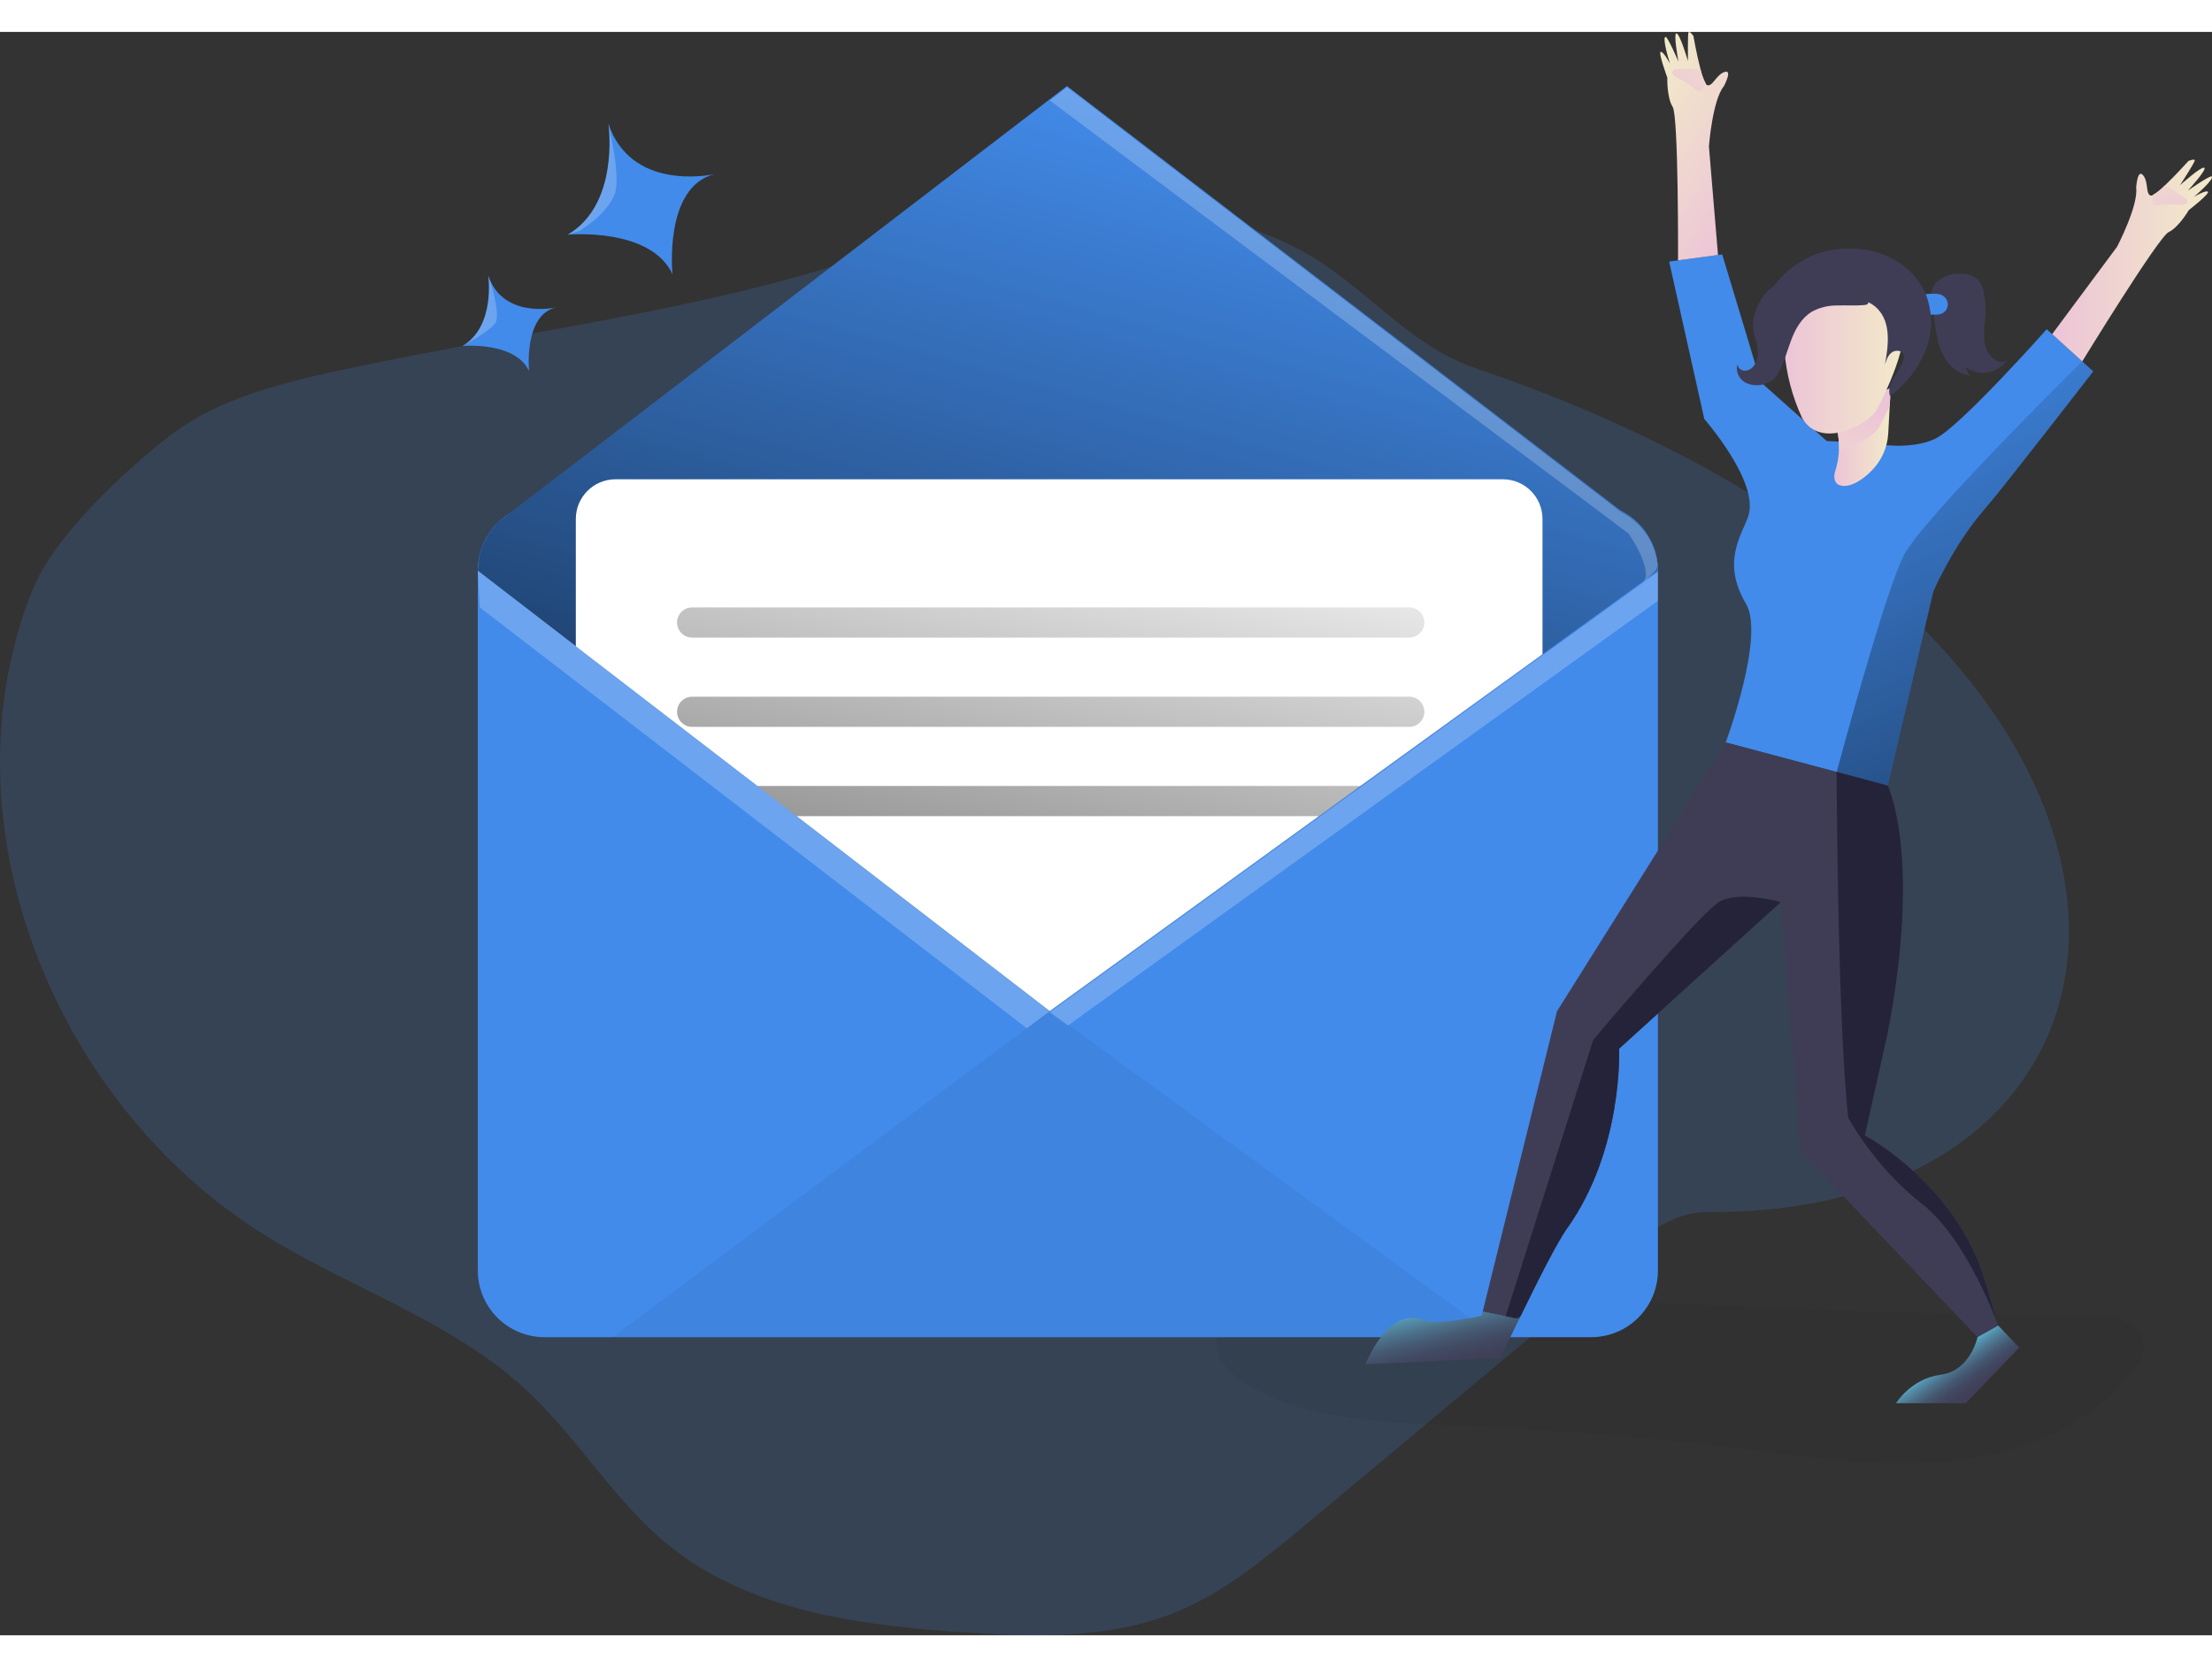 <svg width="406" height="306" viewBox="0 0 823.64 597" xmlns="http://www.w3.org/2000/svg" xmlns:usvg="https://github.com/RazrFalcon/resvg" usvg:version="0.9.1">
    <rect x="0" y="0" width="823.64" height="597" fill="#333333" stroke="none"/>
    <defs>
        <linearGradient id="linear-gradient" x1="184.46" y1="411.38" x2="188.29" y2="421.79" gradientUnits="userSpaceOnUse" gradientTransform="matrix(1 0 0 -1 -0.33 598)">
            <stop offset="0.36" stop-color="#00272e"/>
            <stop offset="0.75" stop-color="#3f80a1" stop-opacity="0.25"/>
            <stop offset="1" stop-color="#69b9eb" stop-opacity="0"/>
        </linearGradient>
        <linearGradient id="linear-gradient-2" x1="444.69" y1="31.61" x2="323.69" y2="461.61" gradientUnits="userSpaceOnUse">
            <stop offset="0" stop-color="#000000" stop-opacity="0"/>
            <stop offset="0.91" stop-color="#000000" stop-opacity="0.8"/>
            <stop offset="1" stop-color="#000000"/>
        </linearGradient>
        <linearGradient id="linear-gradient-3" x1="405.84" y1="149.83" x2="332.84" y2="499.83" gradientUnits="userSpaceOnUse">
            <stop offset="0" stop-color="#000000" stop-opacity="0"/>
            <stop offset="0.91" stop-color="#000000" stop-opacity="0.8"/>
            <stop offset="1" stop-color="#000000"/>
        </linearGradient>
        <linearGradient id="linear-gradient-4" x1="412.49" y1="151.21" x2="339.49" y2="501.21" gradientUnits="userSpaceOnUse">
            <stop offset="0" stop-color="#000000" stop-opacity="0"/>
            <stop offset="0.91" stop-color="#000000" stop-opacity="0.8"/>
            <stop offset="1" stop-color="#000000"/>
        </linearGradient>
        <linearGradient id="linear-gradient-5" x1="420.97" y1="152.99" x2="347.97" y2="502.99" gradientUnits="userSpaceOnUse">
            <stop offset="0" stop-color="#000000" stop-opacity="0"/>
            <stop offset="0.91" stop-color="#000000" stop-opacity="0.8"/>
            <stop offset="1" stop-color="#000000"/>
        </linearGradient>
        <linearGradient id="linear-gradient-6" x1="683.34" y1="447.17" x2="704.34" y2="447.17" gradientUnits="userSpaceOnUse" gradientTransform="matrix(1 0 0 -1 -0.33 598)">
            <stop offset="0" stop-color="#ecc4d7"/>
            <stop offset="0.42" stop-color="#efd4d1"/>
            <stop offset="1" stop-color="#f2eac9"/>
        </linearGradient>
        <linearGradient id="linear-gradient-7" x1="694.49" y1="458.85" x2="690.16" y2="410.3" gradientUnits="userSpaceOnUse" gradientTransform="matrix(1 0 0 -1 -0.33 598)">
            <stop offset="0" stop-color="#ecc4d7"/>
            <stop offset="0.42" stop-color="#efd4d1"/>
            <stop offset="1" stop-color="#f2eac9"/>
        </linearGradient>
        <linearGradient id="linear-gradient-8" x1="664.58" y1="476.09" x2="709.1" y2="476.09" gradientUnits="userSpaceOnUse" gradientTransform="matrix(1 0 0 -1 -0.33 598)">
            <stop offset="0" stop-color="#ecc4d7"/>
            <stop offset="0.42" stop-color="#efd4d1"/>
            <stop offset="1" stop-color="#f2eac9"/>
        </linearGradient>
        <linearGradient id="linear-gradient-9" x1="764.44" y1="512.88" x2="823.98" y2="512.88" gradientUnits="userSpaceOnUse" gradientTransform="matrix(1 0 0 -1 -0.33 598)">
            <stop offset="0" stop-color="#ecc4d7"/>
            <stop offset="0.42" stop-color="#efd4d1"/>
            <stop offset="1" stop-color="#f2eac9"/>
        </linearGradient>
        <linearGradient id="linear-gradient-10" x1="810.28" y1="519.93" x2="804.26" y2="566.67" gradientUnits="userSpaceOnUse" gradientTransform="matrix(1 0 0 -1 -0.33 598)">
            <stop offset="0" stop-color="#ecc4d7"/>
            <stop offset="0.42" stop-color="#efd4d1"/>
            <stop offset="1" stop-color="#f2eac9"/>
        </linearGradient>
        <linearGradient id="linear-gradient-11" x1="619.54" y1="589.29" x2="679.08" y2="589.29" gradientUnits="userSpaceOnUse" gradientTransform="matrix(-0.849 -0.529 0.529 -0.849 868.81 888.98)">
            <stop offset="0" stop-color="#ecc4d7"/>
            <stop offset="0.42" stop-color="#efd4d1"/>
            <stop offset="1" stop-color="#f2eac9"/>
        </linearGradient>
        <linearGradient id="linear-gradient-12" x1="665.61" y1="596.46" x2="659.59" y2="643.2" gradientUnits="userSpaceOnUse" gradientTransform="matrix(-0.849 -0.529 0.529 -0.849 868.81 888.98)">
            <stop offset="0" stop-color="#ecc4d7"/>
            <stop offset="0.42" stop-color="#efd4d1"/>
            <stop offset="1" stop-color="#f2eac9"/>
        </linearGradient>
        <linearGradient id="linear-gradient-13" x1="533.17" y1="127.89" x2="540.88" y2="95.77" gradientUnits="userSpaceOnUse" gradientTransform="matrix(1 0 0 -1 -0.33 598)">
            <stop offset="0" stop-color="#68e1fd"/>
            <stop offset="0.01" stop-color="#67ddf9"/>
            <stop offset="0.12" stop-color="#5cb3ce"/>
            <stop offset="0.24" stop-color="#538ea9"/>
            <stop offset="0.37" stop-color="#4c718b"/>
            <stop offset="0.5" stop-color="#465a73"/>
            <stop offset="0.63" stop-color="#424a63"/>
            <stop offset="0.79" stop-color="#404059"/>
            <stop offset="0.99" stop-color="#3f3d56"/>
        </linearGradient>
        <linearGradient id="linear-gradient-14" x1="723.22" y1="106.25" x2="736.07" y2="88.27" gradientUnits="userSpaceOnUse" gradientTransform="matrix(1 0 0 -1 -0.33 598)">
            <stop offset="0" stop-color="#68e1fd"/>
            <stop offset="0.01" stop-color="#67ddf9"/>
            <stop offset="0.12" stop-color="#5cb3ce"/>
            <stop offset="0.24" stop-color="#538ea9"/>
            <stop offset="0.37" stop-color="#4c718b"/>
            <stop offset="0.5" stop-color="#465a73"/>
            <stop offset="0.63" stop-color="#424a63"/>
            <stop offset="0.79" stop-color="#404059"/>
            <stop offset="0.99" stop-color="#3f3d56"/>
        </linearGradient>
        <linearGradient id="linear-gradient-15" x1="691.29" y1="111.67" x2="834.32" y2="428.15" gradientUnits="userSpaceOnUse">
            <stop offset="0" stop-color="#000000" stop-opacity="0"/>
            <stop offset="0.91" stop-color="#000000" stop-opacity="0.8"/>
            <stop offset="1" stop-color="#000000"/>
        </linearGradient>
    </defs>
    <g opacity="0.18">
        <path fill="#428bea" stroke="none" d="M 131.3 125 C 106.96 130.16 81.66 135.76 62.12 151.17 C 45.62 164.17 19.91 188.17 12.12 207.67 C -20.88 290.04 16.43 390.27 88.85 441.53 C 122.91 465.64 165.36 477.31 195.97 505.69 C 215.33 523.64 228.89 547.4 249.49 563.9 C 279.59 587.99 320.23 593.32 358.69 595.9 C 385.41 597.71 413.17 598.49 437.96 588.33 C 455.88 580.99 471.06 568.4 485.96 555.99 L 584.67 473.56 C 600.53 460.33 615.36 439.26 636.01 439.4 C 821.87 440.73 834.4 222 549.15 125.12 C 524.01 116.58 506.77 92.84 483.15 80.67 C 434.36 55.52 378.21 63.67 329 81.07 C 266.52 103.22 196.14 111.21 131.3 125 Z"/>
    </g>
    <g opacity="0.05">
        <path fill="#000405" stroke="none" d="M 779.07 477.86 C 786.85 477.99 796.87 479.93 798.07 487.61 C 798.72 491.61 796.43 495.5 793.95 498.73 C 778.44 519 752.74 529.25 727.38 532 C 702.02 534.75 676.46 530.9 651.14 527.78 C 614.547 523.26 577.813 520.26 540.94 518.78 C 514.72 517.72 487.14 517.06 464.56 503.7 C 460.37 501.23 456.25 498.14 454.24 493.7 C 450.24 484.87 456.56 474.12 465.24 469.83 C 473.92 465.54 484.12 465.96 493.8 466.48 C 588.86 471.6 683.85 477.86 779.07 477.86 Z"/>
    </g>
    <path fill="#428bea" stroke="none" d="M 779.4 126.4 C 779.4 126.4 745.57 170.15 739.15 177.48 C 727.44 190.8 719.89 208.27 719.89 208.27 L 702.89 280.61 L 683.89 275.54 L 642.58 264.54 C 642.58 264.54 657.26 225 650.15 213 C 640.67 197 648.87 187 651.03 180.13 C 655.03 167.4 634.6 144.13 634.6 144.13 L 621.51 85.5 L 641.27 82.86 L 655.61 130.39 L 680.18 152.32 L 697.68 153.25 C 697.68 153.25 710.88 155.97 720.48 151.53 C 729.66 147.27 762.09 110.7 762.09 110.7 L 775.32 122.7 Z"/>
    <path fill="#428bea" stroke="none" d="M 617.33 200.59 L 617.33 461.15 C 617.324 474.88 606.19 486.006 592.46 486 L 202.77 486 C 189.04 486 177.91 474.87 177.91 461.14 L 177.91 461.14 L 177.91 200.59 C 177.904 186.868 189.018 175.737 202.74 175.72 L 592.46 175.72 C 599.057 175.717 605.384 178.337 610.049 183.001 C 614.713 187.666 617.333 193.993 617.33 200.59 Z"/>
    <path fill="#428bea" stroke="none" d="M 610.59 183.67 L 184 183.67 L 187.46 181.02 C 187.62 180.881 187.787 180.751 187.96 180.63 L 390.88 25.07 L 397.29 20.16 L 603.76 178.44 Z"/>
    <path fill="#428bea" stroke="none" d="M 617.33 200.59 L 612.14 204.34 L 612.14 204.34 L 574.35 231.71 L 390.88 364.6 L 214.43 228.71 L 177.91 200.59 L 178.38 195.76 C 179.269 191.231 181.41 187.043 184.56 183.67 C 185.444 182.708 186.407 181.821 187.44 181.02 C 187.6 180.881 187.767 180.751 187.94 180.63 C 192.222 177.432 197.426 175.709 202.77 175.72 L 592.46 175.72 C 605.261 175.731 615.965 185.45 617.21 198.19 C 617.29 198.99 617.33 199.79 617.33 200.59 Z"/>
    <g opacity="0.61">
        <path fill="url(#linear-gradient)" stroke="none" d="M 187.44 181 C 186.412 181.806 185.449 182.693 184.56 183.65 L 184 183.65 Z"/>
    </g>
    <path fill="url(#linear-gradient-2)" stroke="none" d="M 617.33 200.59 L 612.14 204.35 L 612.14 204.35 L 574.35 231.71 L 390.88 364.6 L 214.43 228.72 L 177.91 200.59 L 178.38 195.77 C 179.536 189.921 182.75 184.681 187.44 181 L 187.94 180.62 L 390.88 25.07 L 397.29 20.16 L 603.76 178.44 C 611.327 182.293 616.401 189.747 617.21 198.2 C 617.29 198.994 617.33 199.792 617.33 200.59 Z"/>
    <path fill="#ffffff" stroke="none" d="M 574.35 181.34 L 574.35 231.72 L 506.64 280.72 L 491.11 292 L 390.88 364.6 L 296.61 292 L 282 280.76 L 214.41 228.76 L 214.41 181.34 C 214.41 173.183 221.023 166.57 229.18 166.57 L 559.59 166.57 C 567.741 166.581 574.344 173.189 574.35 181.34 Z"/>
    <path fill="url(#linear-gradient-3)" stroke="none" d="M 524.73 225.51 L 257.73 225.51 C 254.626 225.51 252.11 222.994 252.11 219.89 L 252.11 219.89 C 252.11 216.786 254.626 214.27 257.73 214.27 L 524.73 214.27 C 527.834 214.27 530.35 216.786 530.35 219.89 L 530.35 219.89 C 530.35 222.994 527.834 225.51 524.73 225.51 Z"/>
    <path fill="url(#linear-gradient-4)" stroke="none" d="M 524.73 258.76 L 257.73 258.76 C 254.626 258.76 252.11 256.244 252.11 253.14 L 252.11 253.14 C 252.11 250.036 254.626 247.52 257.73 247.52 L 524.73 247.52 C 527.834 247.52 530.35 250.036 530.35 253.14 L 530.35 253.14 C 530.35 256.244 527.834 258.76 524.73 258.76 Z"/>
    <path fill="url(#linear-gradient-5)" stroke="none" d="M 506.64 280.76 L 491.11 292 L 296.61 292 L 282.01 280.76 L 506.64 280.76 Z"/>
    <g opacity="0.05">
        <path fill="#000405" stroke="none" d="M 390.88 364.6 L 228.02 486.02 L 557.1 486.02 L 390.88 364.6 Z"/>
    </g>
    <path fill="#428bea" stroke="none" d="M 250.4 90.2 C 242.2 72.61 211.4 75.5 211.4 75.5 C 230.4 64.29 226.76 35.82 226.53 34.14 L 226.53 34.14 C 234.84 58.96 263.53 53.48 266.1 52.94 C 247.05 57.64 250.4 90.2 250.4 90.2 Z"/>
    <path fill="#428bea" stroke="none" d="M 197 126.29 C 191.79 115.11 172.2 116.95 172.2 116.95 L 172.2 116.95 C 184.6 109.58 181.79 90.61 181.79 90.61 L 181.79 90.72 C 187.11 106.41 205.31 102.93 206.93 102.59 C 194.87 105.59 197 126.29 197 126.29 Z"/>
    <path fill="#3f3d56" stroke="none" d="M 721.56 92.7 C 723.975 90.761 727.029 89.798 730.12 90 C 732.382 89.908 734.596 90.672 736.32 92.14 C 737.648 93.63 738.492 95.489 738.74 97.47 C 739.228 99.925 739.413 102.43 739.29 104.93 C 739.07 109.52 737.88 114.38 739.86 118.53 C 740.33 119.517 740.966 120.417 741.74 121.19 C 742.635 122.191 743.881 122.811 745.22 122.92 C 746.595 122.981 747.81 122.03 748.08 120.68 C 746.923 123.257 744.787 125.267 742.145 126.265 C 739.503 127.263 736.572 127.168 734 126 C 733.171 125.621 732.391 125.14 731.68 124.57 L 733.42 128.1 C 731.979 127.73 730.583 127.2 729.26 126.52 C 725.01 124.21 722.63 119.52 721.5 114.78 C 720.5 110.43 720.3 105.94 719.36 101.57 C 718.67 98.24 718.85 95.12 721.56 92.7 Z"/>
    <path fill="#428bea" stroke="none" d="M 720.28 97.5 C 721.144 97.47 722.005 97.602 722.82 97.89 C 724.197 98.462 725.142 99.754 725.27 101.24 C 725.349 102.738 724.532 104.14 723.19 104.81 C 722.334 105.159 721.413 105.319 720.49 105.28 C 719.65 105.28 718.8 105.28 717.96 105.2 C 717.418 105.249 716.923 104.89 716.8 104.36 C 716.252 103.271 715.839 102.119 715.57 100.93 C 714.88 97.25 717.36 97.47 720.28 97.5 Z"/>
    <path fill="url(#linear-gradient-6)" stroke="none" d="M 704 132.61 C 704 132.61 703.84 135.5 703.64 139.26 C 703.47 142.43 703.26 146.26 703.09 149.44 C 702.8 154.82 700.49 159.891 696.62 163.64 C 694.36 165.95 688.97 170.26 684.86 168.73 C 682.86 167.99 682.79 165.47 683.21 163.96 C 684.137 161.207 684.653 158.333 684.74 155.43 C 684.806 153.08 684.594 150.73 684.11 148.43 C 681.54 142 704 132.61 704 132.61 Z"/>
    <path fill="url(#linear-gradient-7)" stroke="none" d="M 704 132.61 C 704 132.61 703.84 135.5 703.64 139.26 C 702.06 142.78 700.58 145.65 699.77 147.08 C 698.14 149.97 691.44 154.52 684.77 155.43 C 684.836 153.08 684.624 150.73 684.14 148.43 C 681.54 142 704 132.61 704 132.61 Z"/>
    <path fill="url(#linear-gradient-8)" stroke="none" d="M 684.44 94.32 C 672.594 95.038 663.572 105.224 664.29 117.07 C 664.29 117.58 664.37 118.07 664.44 118.59 C 665.108 127.327 667.351 135.871 671.06 143.81 C 678.06 155.81 695.8 145.94 698.61 141 C 701.42 136.06 712.2 113.78 707.67 107.47 C 704.55 103.21 695.9 93.86 684.44 94.32 Z"/>
    <path fill="#3f3d56" stroke="none" d="M 678.14 82.13 C 685.667 79.933 693.695 80.167 701.08 82.8 C 708.35 85.56 714.62 91.24 717.39 98.51 C 719.769 105.248 719.541 112.632 716.75 119.21 C 713.935 125.734 709.451 131.4 703.75 135.64 C 702.28 131.14 706.81 127.14 708.57 122.75 C 708.98 121.939 709.069 121.004 708.82 120.13 C 708.18 118.5 705.74 118.32 704.35 119.38 C 702.96 120.44 702.35 122.23 701.84 123.9 C 703.19 116.75 704.19 108.35 699.13 103.11 C 696.13 100.01 691.6 98.85 687.28 98.81 C 679.261 98.786 671.59 102.084 666.09 107.92 C 664.5 109.63 662.24 111.73 660.22 110.55 C 659.592 110.12 659.099 109.52 658.8 108.82 C 652.83 97 668.51 84.77 678.14 82.13 Z"/>
    <path fill="#3f3d56" stroke="none" d="M 687.8 95.34 C 682.8 93.14 677.55 91.34 672.12 91.34 C 666.69 91.34 661.06 93.18 657.47 97.26 C 655.595 99.533 654.231 102.183 653.47 105.03 C 652.869 106.811 652.631 108.695 652.77 110.57 C 652.987 111.93 653.322 113.268 653.77 114.57 C 654.71 117.81 655.11 121.57 653.06 124.29 C 652.289 125.388 651.059 126.073 649.72 126.15 C 648.35 126.174 647.176 125.176 646.98 123.82 C 646.1 126.31 647.54 129.23 649.83 130.54 C 652.217 131.752 655.008 131.887 657.5 130.91 C 658.536 130.585 659.498 130.058 660.33 129.36 C 661.153 128.568 661.83 127.637 662.33 126.61 C 664.42 122.82 665.47 118.61 667.03 114.52 C 668.59 110.43 670.85 106.52 674.54 104.22 C 677.463 102.623 680.749 101.807 684.08 101.85 C 687.39 101.74 690.72 102.01 694.02 101.71 C 697.32 101.41 694.93 99.45 693.51 98.42 C 691.717 97.201 689.803 96.169 687.8 95.34 Z"/>
    <path fill="url(#linear-gradient-9)" stroke="none" d="M 822.11 59.49 C 822.96 60.15 815 66.35 815 66.35 C 815 66.35 811.28 72.76 807.5 74.54 C 803.72 76.32 775.32 122.69 775.32 122.69 L 764.11 112.53 L 788.29 80 C 788.29 80 796.29 64.67 795.4 58 C 795.4 58 795.88 50.12 798.29 53.78 C 799.99 56.39 798.9 60.5 800.91 60.94 C 801.133 60.959 801.356 60.911 801.55 60.8 C 803.218 59.789 804.747 58.565 806.1 57.16 C 810.1 53.35 814.88 48.05 814.88 48.05 C 814.88 48.05 817.5 46.94 817.17 48.05 C 816.84 49.16 812.03 56.65 811.76 57.05 C 812.21 56.64 819.59 50.05 820.76 50.56 C 821.93 51.07 815.04 58.66 814.64 59.1 C 815.07 58.8 822.94 53.32 823.53 53.81 C 824.64 54.74 817.53 60.91 816.94 61.38 C 817.39 61.14 821.3 58.85 822.11 59.49 Z"/>
    <path fill="url(#linear-gradient-10)" stroke="none" d="M 813.67 64.24 C 813.074 64.434 812.44 64.486 811.82 64.39 C 809.804 64.237 807.78 64.203 805.76 64.29 C 804.4 64.35 801.59 65.29 801.52 63.18 C 801.52 62.62 801.66 62.07 801.63 61.51 C 801.616 61.268 801.583 61.027 801.53 60.79 C 803.198 59.779 804.727 58.555 806.08 57.15 C 806.693 57.355 807.272 57.648 807.8 58.02 L 811.74 60.57 C 812.44 61.03 813.14 61.49 813.81 61.99 C 814.106 62.176 814.342 62.443 814.49 62.76 C 814.619 63.388 814.271 64.016 813.67 64.24 Z"/>
    <path fill="url(#linear-gradient-11)" stroke="none" d="M 618.4 7.42 C 617.32 7.54 620.82 17 620.82 17 C 620.82 17 620.6 24.41 622.82 27.91 C 625.04 31.41 624.82 85.06 624.82 85.06 L 639.7 83.06 L 636.32 42.65 C 636.32 42.65 637.61 25.41 641.88 20.22 C 641.88 20.22 645.62 13.27 641.65 15.11 C 638.83 16.43 637.58 20.49 635.65 19.81 C 635.446 19.714 635.28 19.552 635.18 19.35 C 634.271 17.618 633.598 15.771 633.18 13.86 C 631.77 8.51 630.53 1.49 630.53 1.49 C 630.53 1.49 628.93 -0.81 628.67 0.3 C 628.41 1.41 628.5 10.3 628.51 10.81 C 628.34 10.24 625.51 0.72 624.26 0.55 C 623.01 0.38 624.85 10.45 624.97 11.03 C 624.75 10.55 620.97 1.75 620.19 1.85 C 618.76 2.06 621.6 11.08 621.81 11.75 C 621.53 11.31 619.42 7.32 618.4 7.42 Z"/>
    <path fill="url(#linear-gradient-12)" stroke="none" d="M 623 15.91 C 623.416 16.39 623.941 16.763 624.53 17 C 626.322 17.939 628.058 18.981 629.73 20.12 C 630.86 20.89 632.73 23.19 633.92 21.41 C 634.24 20.95 634.39 20.41 634.71 19.94 C 634.856 19.741 635.013 19.551 635.18 19.37 C 634.271 17.638 633.598 15.791 633.18 13.88 C 632.551 13.732 631.904 13.678 631.26 13.72 L 626.57 13.81 C 625.729 13.792 624.887 13.828 624.05 13.92 C 623.694 13.918 623.346 14.022 623.05 14.22 C 622.615 14.692 622.594 15.413 623 15.91 Z"/>
    <path fill="url(#linear-gradient-13)" stroke="none" d="M 565.67 479.21 C 561.67 487.38 558.76 493.73 558.76 493.73 L 508.43 496.13 C 508.43 496.13 516.77 474.06 530.34 479.76 C 534.93 481.68 551.56 478.07 551.56 478.07 L 552.08 476.4 Z"/>
    <path fill="#3f3d56" stroke="none" d="M 744.05 481.68 L 736.34 486 L 670.34 416.62 L 663.06 324 L 602.88 378.59 C 602.88 378.59 604.49 416.18 583.45 445.59 C 579.68 450.86 572.01 466.17 566.21 478.13 C 566.03 478.5 565.85 478.88 565.68 479.25 L 564.55 479.02 L 560.62 478.2 L 552.09 476.44 L 579.75 364.64 L 642.6 264.58 L 683.91 275.58 L 702.91 280.65 C 702.91 280.65 715.73 306.34 702.91 372.83 L 694.41 410.89 C 694.41 410.89 728.67 429.16 739.23 465.3 L 744 481.66 Z"/>
    <path fill="url(#linear-gradient-14)" stroke="none" d="M 744.05 481.68 L 751.88 489.87 L 732 510.59 L 706 510.59 C 706 510.59 711.54 501.44 722.62 499.99 C 733.7 498.54 736.35 485.99 736.35 485.99 Z"/>
    <g opacity="0.22">
        <path fill="#ffffff" stroke="none" d="M 215.81 74.06 L 211.42 75.5 C 230.42 64.29 226.78 35.82 226.55 34.14 C 226.85 35.49 231.27 54.28 228.86 60.45 C 225.85 68.16 215.81 74.06 215.81 74.06 Z"/>
    </g>
    <g opacity="0.22">
        <path fill="#ffffff" stroke="none" d="M 184.41 108.44 C 182.09 111.65 172.87 116.6 172.24 116.93 C 184.64 109.56 181.83 90.59 181.83 90.59 L 181.83 90.7 C 182.32 92 186.67 105.3 184.41 108.44 Z"/>
    </g>
    <g opacity="0.22">
        <path fill="#ffffff" stroke="none" d="M 178.65 214.27 L 382.32 370.98 L 390.88 364.6 L 177.91 200.59 L 178.65 214.27 Z"/>
    </g>
    <g opacity="0.22">
        <path fill="#ffffff" stroke="none" d="M 397.62 369.97 L 617.33 211.83 L 617.33 201.04 L 390.88 365.04 L 397.62 369.97 Z"/>
    </g>
    <g opacity="0.22">
        <path fill="#ffffff" stroke="none" d="M 617.21 198.64 L 616.61 200.32 L 612.14 204.79 C 615.28 199.37 606.41 186.79 606.41 186.79 L 602.87 184.14 L 592.24 176.14 L 390.88 25.52 L 397.29 20.61 L 603.76 178.88 C 611.324 182.738 616.395 190.189 617.21 198.64 Z"/>
    </g>
    <path fill="url(#linear-gradient-15)" stroke="none" d="M 779.4 126.4 C 779.4 126.4 745.57 170.15 739.15 177.48 C 727.44 190.8 719.89 208.27 719.89 208.27 L 702.89 280.61 L 683.89 275.54 C 683.89 275.54 701.63 209.21 708.76 195.13 C 715.89 181.05 775.3 122.69 775.3 122.69 Z"/>
    <path fill="#25233a" stroke="none" d="M 744 481.66 C 743.65 480.66 732.36 449.3 715.41 436.15 C 698.2 422.79 688.2 404.35 688.2 404.35 C 684.2 368.95 683.87 275.54 683.87 275.54 L 702.87 280.61 C 702.87 280.61 715.69 306.3 702.87 372.79 L 694.37 410.85 C 694.37 410.85 728.63 429.16 739.19 465.3 Z"/>
    <path fill="#25233a" stroke="none" d="M 602.88 378.57 C 602.88 378.57 604.49 416.16 583.45 445.57 C 579.68 450.84 572.01 466.15 566.21 478.11 L 564.55 479 L 560.62 478.18 L 560.62 478.18 L 593.24 375.29 C 593.24 375.29 632.75 328.48 640 324 C 647.25 319.52 663.08 324 663.08 324 Z"/>
</svg>
